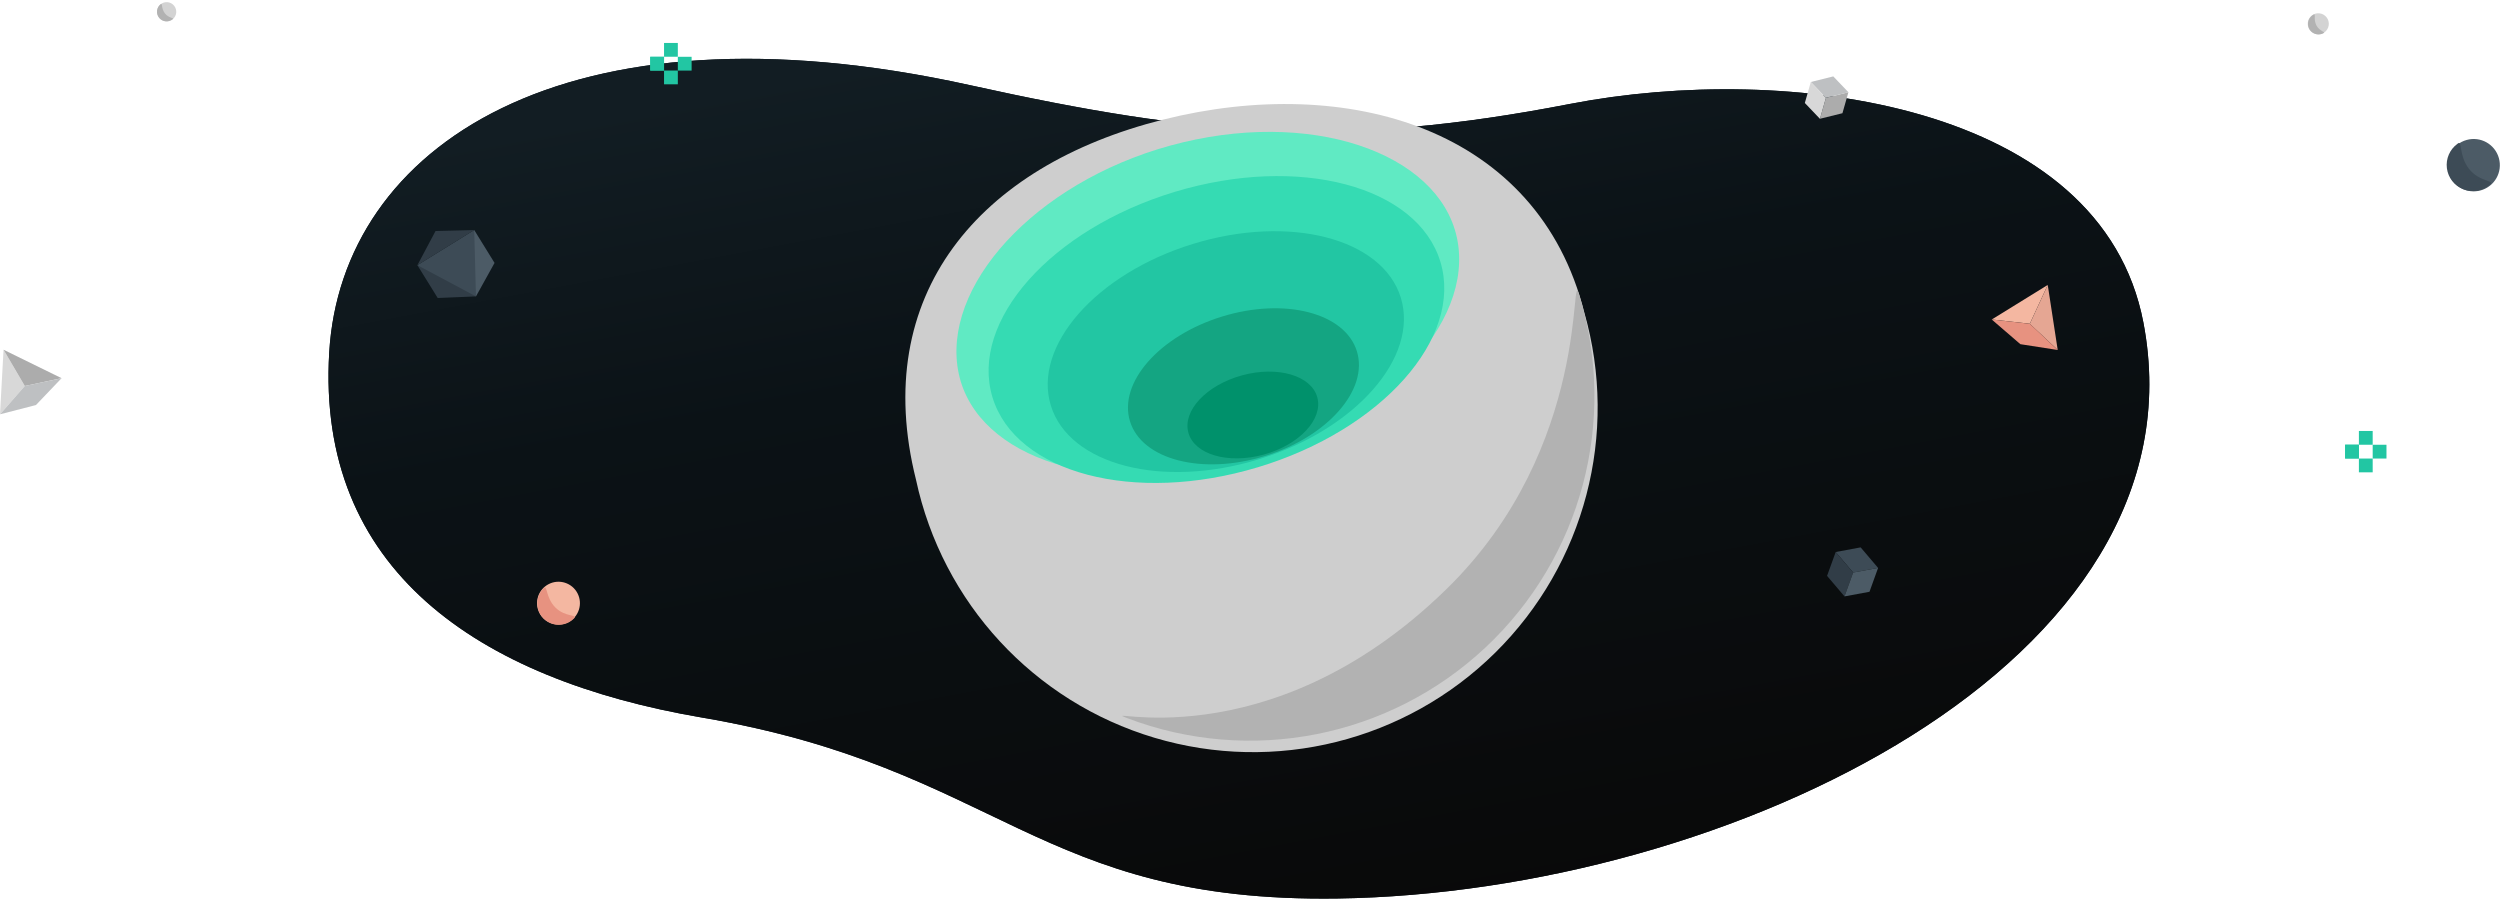 <svg height="175" viewBox="0 0 486 175" width="486" xmlns="http://www.w3.org/2000/svg" xmlns:xlink="http://www.w3.org/1999/xlink"><linearGradient id="a" x1="25.344%" x2="74.403%" y1="-24.61%" y2="102.152%"><stop offset="0" stop-color="#101a20"/><stop offset=".231" stop-color="#121d23"/><stop offset=".48" stop-color="#0b1216"/><stop offset=".958" stop-color="#090909"/><stop offset="1" stop-color="#010203"/></linearGradient><g fill="none" transform="translate(0 -1)"><path d="m260 175.67c-58.5.83-65.49-25.28-123.5-35.17-44-7.5-75-29-72.5-71 2.37-39.83 45.5-69.44 124.68-51.92 44.82 9.92 72.37 12.19 116.49 3.63 42.33-8.21 103.33-.1 111.5 42.46 12.66 66-80.67 110.91-156.67 112z" fill="#152128"/><path d="m260 175.67c-58.5.83-65.49-25.28-123.5-35.17-44-7.5-75-29-72.5-71 2.37-39.83 45.5-69.44 124.68-51.92 44.82 9.92 72.37 12.19 116.49 3.63 42.33-8.21 103.33-.1 111.5 42.46 12.66 66-80.67 110.91-156.67 112z" fill="url(#a)"/><path d="m308 61.79c6.733 23.533.096 48.865-17.311 66.074s-42.813 23.556-66.268 16.555c-23.455-7.001-41.225-26.235-46.352-50.17-9-35.88 12.17-61 48.05-70s72.88 1.66 81.88 37.54z" fill="#cecece"/><path d="m307 58.3c7.523 24.473.442 51.094-18.247 68.594s-45.717 22.819-69.643 13.706c-7.13-2.72 27 9.15 62-25 28.58-27.82 23.89-63.92 25.89-57.3z" fill="#b2b2b2"/><path d="m238.87 91.3c-26.89 6.45-50.51-2.16-52.76-19.22s17-37 43.89-43.42 51.24 3 53.49 20.09-17.73 36.11-44.62 42.55z" fill="#60eac3"/><ellipse cx="236.551" cy="65.035" fill="#35dbb3" rx="45.499" ry="27.969" transform="matrix(.957 -.289 .289 .957 -8.7 71.184)"/><ellipse cx="238.182" cy="69.395" fill="#22c6a3" rx="35.58" ry="21.88" transform="matrix(.956 -.295 .295 .956 -9.873 73.276)"/><ellipse cx="241.604" cy="76.139" fill="#14a582" rx="23.07" ry="14.18" transform="matrix(.956 -.295 .295 .956 -11.708 74.584)"/><ellipse cx="243.68" cy="81.66" fill="#00916b" rx="13" ry="7.99" transform="matrix(.964 -.264 .264 .964 -12.916 67.285)"/><path d="m.69 68.99h-.01.01l-.69 12.55 4.82-5.5z" fill="#d8d8d8"/><path d="m.69 68.98v.01l4.13 7.05 7.15-1.52-11.28-5.53z" fill="#acacac"/><path d="m4.82 76.03-4.82 5.51 6.99-1.8 4.98-5.22z" fill="#bec0c2"/><g fill="#22c6a3"><path d="m129.09 9.35h2.68v2.68h-2.68z"/><path d="m129.09 14.71h2.68v2.68h-2.68z"/><path d="m131.77 12.04h2.68v2.68h-2.68z" transform="matrix(0 -1 1 0 119.73 146.49)"/><path d="m126.41 12.04h2.68v2.68h-2.68z" transform="matrix(0 -1 1 0 114.37 141.13)"/><path d="m126.41 12.04h2.68v2.68h-2.68z" transform="matrix(0 -1 1 0 114.37 141.13)"/><path d="m458.57 84.78h2.68v2.68h-2.68z"/><path d="m458.57 90.14h2.68v2.68h-2.68z"/><path d="m461.25 87.46h2.68v2.68h-2.68z" transform="matrix(0 -1 1 0 373.79 551.39)"/><path d="m455.89 87.45h2.68v2.68h-2.68z" transform="matrix(0 -1 1 0 368.44 546.02)"/><path d="m455.89 87.45h2.68v2.68h-2.68z" transform="matrix(0 -1 1 0 368.44 546.02)"/></g><path d="m398.08 56.39-10.88 6.72 7.39.83v.01z" fill="#f4b7a1"/><path d="m398.08 56.39-3.49 7.56 5.43 5.09z" fill="#e5a693"/><path d="m394.6 63.94-7.41-.83 5.57 4.8 7.26 1.13z" fill="#e79280"/><circle cx="32.389" cy="3.288" fill="#d3d3d3" r="1.87" transform="matrix(.959 -.284 .284 .959 .4 9.334)"/><path d="m33.54 4.76c-.815.635-1.99.49-2.625-.325s-.49-1.99.325-2.625c.39-.3.06.82.82 1.8s1.94.82 1.48 1.15z" fill="#b2b2b2"/><path d="m81.14 52.55 3.95 6.38 7.44-.31-4.11-4.68z" fill="#313d47"/><path d="m92.19 45.72 3.95 6.39-3.61 6.51-2.35-5.77z" fill="#4c5b66"/><path d="m92.53 58.62-.34-12.9-11.05 6.83z" fill="#3d4b56"/><path d="m84.67 45.91 7.52-.19-11.05 6.83z" fill="#313d47"/><circle cx="450.728" cy="5.685" fill="#d3d3d3" r="2.05" transform="matrix(.999 -.042 .042 .999 .157 18.88)"/><path d="m451.67 7.46c-.648.338-1.428.304-2.044-.089-.617-.393-.977-1.085-.945-1.815.032-.73.451-1.388 1.099-1.726.48-.25-.1.89.52 2.09s1.9 1.27 1.37 1.54z" fill="#b2b2b2"/><circle cx="108.624" cy="118.29" fill="#f4b7a1" r="4.17" transform="matrix(.888 -.459 .459 .888 -42.184 63.075)"/><path d="m111.57 121.24c-1.052 1.052-2.586 1.463-4.023 1.078s-2.56-1.508-2.945-2.945.026-2.971 1.078-4.023c.77-.78.34 1.8 2.29 3.75s4.45 1.29 3.6 2.14z" fill="#e79280"/><path d="m353.8 24.09 1.16-4.08 4.37-1.08-1.16 4.08z" fill="#acacac"/><path d="m352.02 16.94 2.94 3.07 4.37-1.08-2.94-3.08z" fill="#bec0c2"/><path d="m352.02 16.94-1.16 4.08 2.93 3.07h.01l1.16-4.08z" fill="#d8d8d8"/><circle cx="480.906" cy="32.906" fill="#4c5b66" r="5.09" transform="matrix(.963 -.269 .269 .963 8.918 130.785)"/><path d="m484 36.94c-1.421 1.204-3.388 1.534-5.125.859-1.737-.675-2.964-2.246-3.199-4.095-.235-1.848.561-3.677 2.074-4.764 1-.83.15 2.23 2.22 4.88s5.23 2.18 4.03 3.12z" fill="#3d4b56"/><path d="m365.1 111.4-4.85.9-3.39-3.99 4.85-.9z" fill="#3d4b56"/><path d="m358.57 116.94 1.68-4.64-3.39-3.99-1.68 4.64z" fill="#313d47"/><path d="m358.57 116.94 4.86-.9 1.67-4.64-4.85.9z" fill="#4c5b66"/></g></svg>